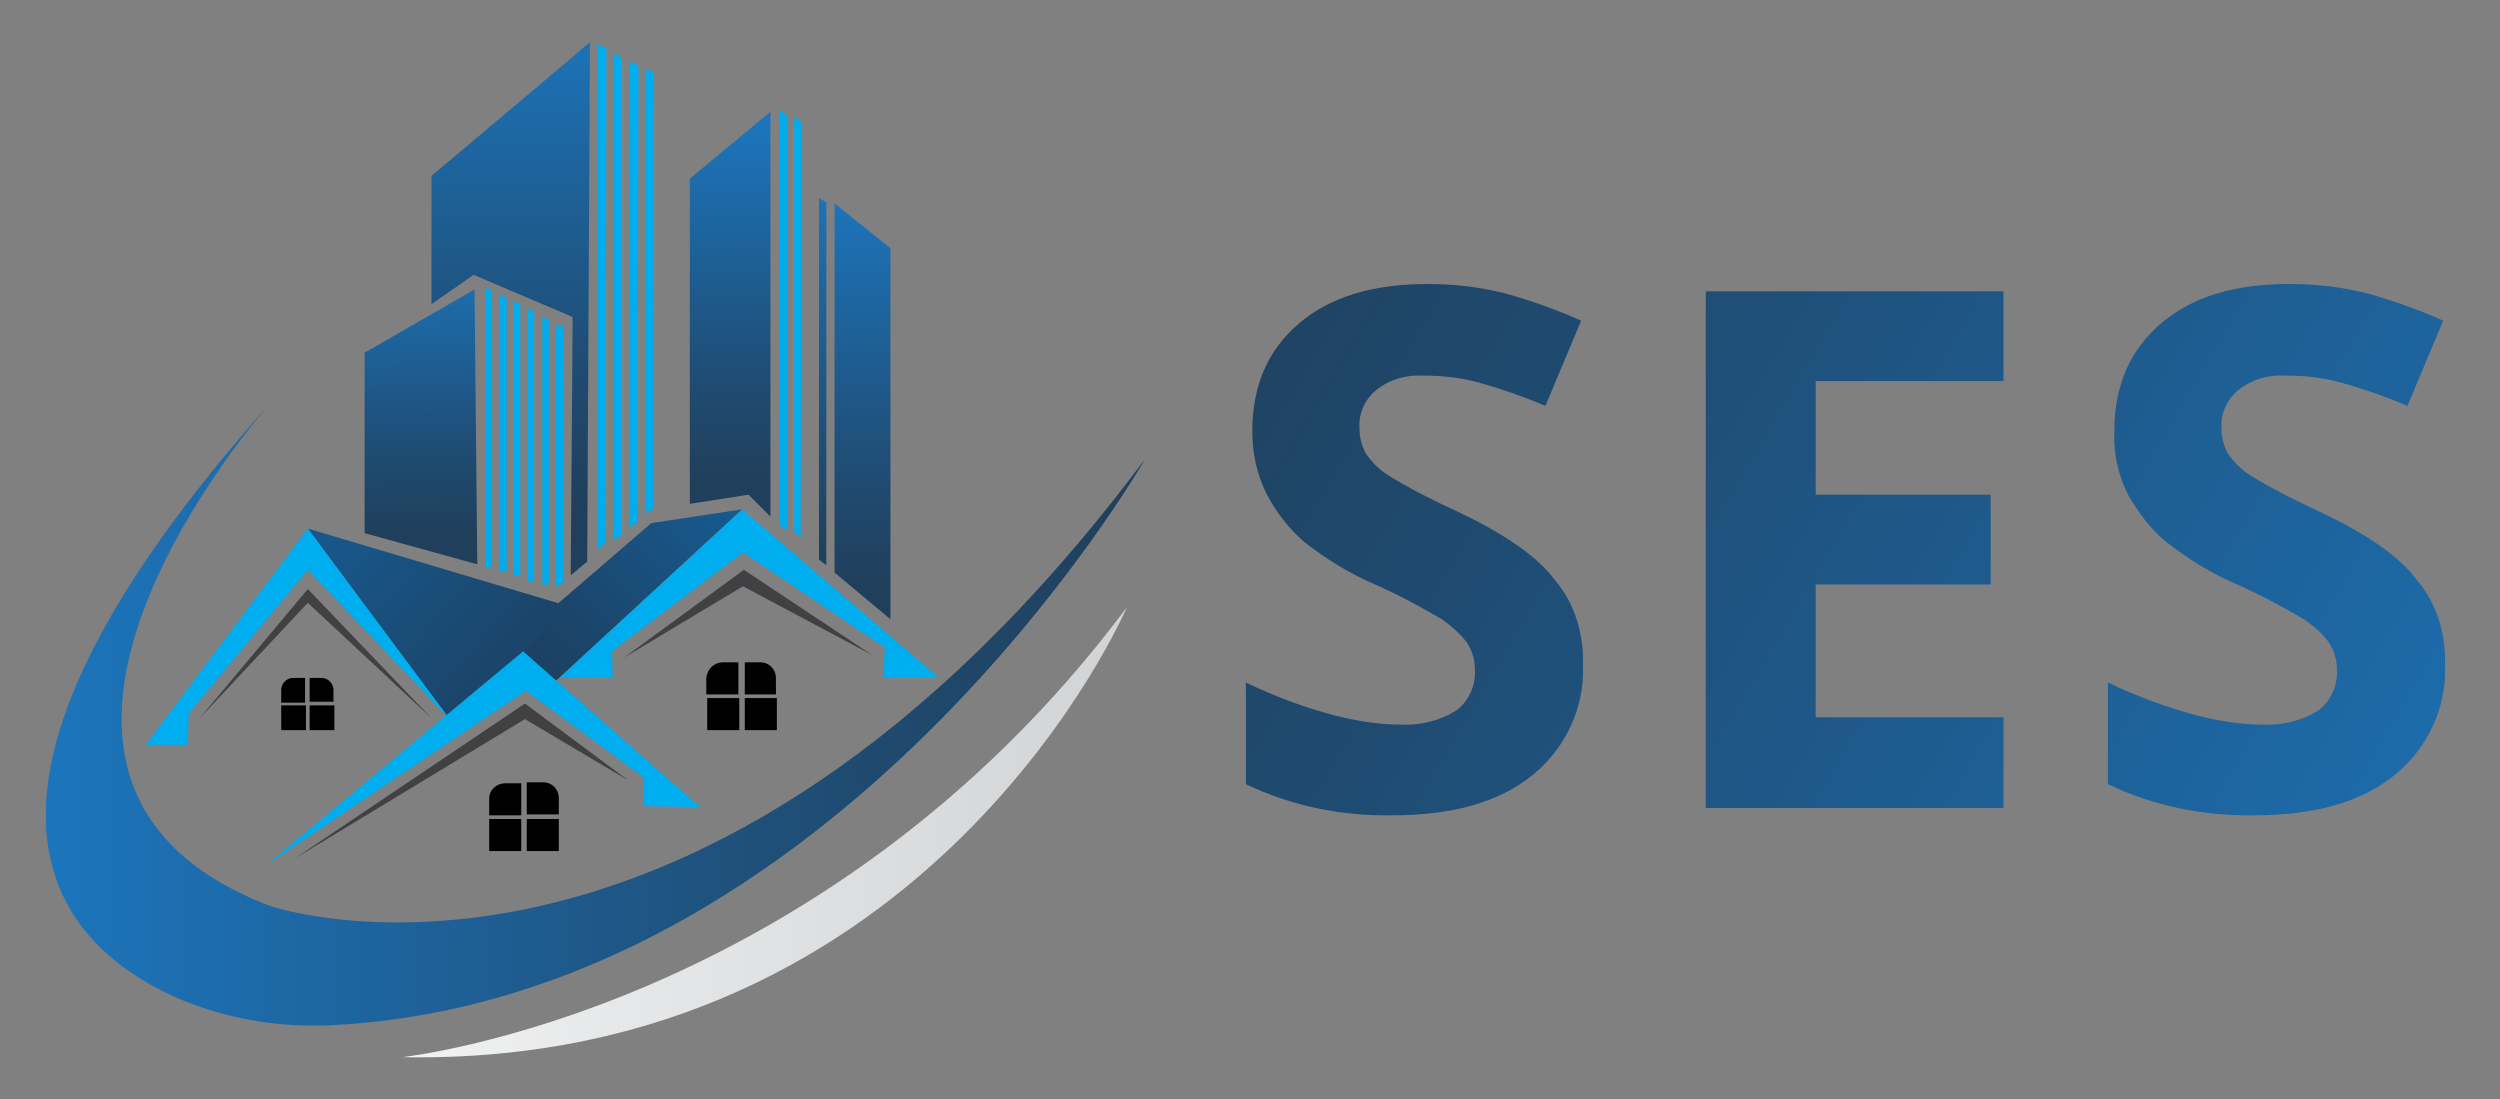 <?xml version="1.0" encoding="utf-8"?>
<!-- Generator: Adobe Illustrator 24.2.0, SVG Export Plug-In . SVG Version: 6.00 Build 0)  -->
<svg version="1.1" id="Layer_1" xmlns="http://www.w3.org/2000/svg" xmlns:xlink="http://www.w3.org/1999/xlink" x="0px" y="0px"
	 viewBox="0 0 272.9 120" style="enable-background:new 0 0 272.9 120;" xml:space="preserve">
<rect x="0" y="0" width="272.9" height="120" fill="#808080" stroke="none"/>
<style type="text/css">
	.st0{fill:url(#SVGID_1_);}
	.st1{fill:url(#SVGID_2_);}
	.st2{fill:#00AEEF;}
	.st3{fill:#414042;}
	.st4{fill:url(#SVGID_3_);}
	.st5{fill:url(#SVGID_4_);}
	.st6{fill:url(#SVGID_5_);}
	.st7{fill:url(#SVGID_6_);}
	.st8{fill:url(#SVGID_7_);}
	.st9{fill:url(#SVGID_8_);}
	.st10{fill:url(#SVGID_9_);}
	.st11{fill:url(#SVGID_10_);}
	.st12{fill:url(#SVGID_11_);}
	.st13{fill:url(#SVGID_12_);}
</style>
<g>
	
		<linearGradient id="SVGID_1_" gradientUnits="userSpaceOnUse" x1="5.001" y1="43.998" x2="125" y2="43.998" gradientTransform="matrix(1 0 0 -1 0 122)">
		<stop  offset="0" style="stop-color:#1C75BC"/>
		<stop  offset="0.17" style="stop-color:#1D6BAA"/>
		<stop  offset="0.73" style="stop-color:#1F4B71"/>
		<stop  offset="1" style="stop-color:#203F5B"/>
	</linearGradient>
	<path class="st0" d="M29.5,44c0,0-36.5,41,0,54.9c0,0,47,16.2,95.5-48.8c0,0-33.6,58.9-88.6,61.8c-5.7,0.3-11.4-0.6-16.7-2.8
		C6.5,103.4-9.4,87.6,29.5,44z"/>
	
		<linearGradient id="SVGID_2_" gradientUnits="userSpaceOnUse" x1="43.87" y1="31.116" x2="123" y2="31.116" gradientTransform="matrix(1 0 0 -1 0 122)">
		<stop  offset="0" style="stop-color:#F1F2F2"/>
		<stop  offset="0.28" style="stop-color:#E7E8E9"/>
		<stop  offset="1" style="stop-color:#D1D3D4"/>
	</linearGradient>
	<path class="st1" d="M43.9,115.4c0,0,46.1-4.9,79.1-49.1C123,66.3,101.6,116.5,43.9,115.4z"/>
	<polygon class="st2" points="96.4,74 102.5,74 81,55.6 61,74 66.9,74 66.8,71.1 81.1,60.3 96.6,70.7 	"/>
	<polygon class="st3" points="68.1,71.8 81.2,62.2 95.2,71.5 81.1,64 	"/>
	
		<linearGradient id="SVGID_3_" gradientUnits="userSpaceOnUse" x1="81.8" y1="72.079" x2="52.141" y2="42.559" gradientTransform="matrix(1 0 0 -1 0 122)">
		<stop  offset="0" style="stop-color:#165F98"/>
		<stop  offset="0.63" style="stop-color:#1B456A"/>
		<stop  offset="1" style="stop-color:#1D3954"/>
	</linearGradient>
	<polygon class="st4" points="61,65.8 71.1,57.1 81,55.6 60.7,74.3 56.8,71.4 	"/>
	<g>
		<path d="M78.9,72.3h1.7l0,0v3.5l0,0h-3.5l0,0V74C77.2,73,78,72.3,78.9,72.3z"/>
		<path d="M84.8,75.8h-3.5l0,0v-3.5l0,0H83c1,0,1.7,0.8,1.7,1.7c0,0,0,0,0,0V75.8L84.8,75.8z"/>
		<rect x="77.2" y="76.2" width="3.5" height="3.5"/>
		<rect x="81.3" y="76.2" width="3.5" height="3.5"/>
	</g>
	
		<linearGradient id="SVGID_4_" gradientUnits="userSpaceOnUse" x1="30.528" y1="72.337" x2="69.238" y2="36.827" gradientTransform="matrix(1 0 0 -1 0 122)">
		<stop  offset="0" style="stop-color:#165F98"/>
		<stop  offset="0.63" style="stop-color:#1B456A"/>
		<stop  offset="1" style="stop-color:#1D3954"/>
	</linearGradient>
	<polygon class="st5" points="33.6,57.7 61.8,66.1 49.9,79.7 	"/>
	<polygon class="st2" points="20.5,81.3 15.9,81.3 33.6,57.7 49.1,78.5 33.6,62.2 20.6,77.9 	"/>
	<polygon class="st3" points="21.8,78.4 33.6,64.3 47.1,78.4 33.6,65.8 	"/>
	<g>
		<path d="M32,74h1.3l0,0v2.7l0,0h-2.6l0,0v-1.4C30.7,74.6,31.3,74,32,74z"/>
		<path d="M36.5,76.6h-2.7l0,0V74l0,0h1.3c0.7,0,1.3,0.6,1.3,1.3V76.6L36.5,76.6z"/>
		<rect x="30.7" y="77" width="2.7" height="2.7"/>
		<rect x="33.8" y="77" width="2.7" height="2.7"/>
	</g>
	<g>
		<polygon class="st2" points="29.1,94.4 57.1,71.1 76.4,88.1 70.3,88 70.3,84.9 57.4,75.4 		"/>
		<polygon class="st3" points="32.2,93.7 57.3,76.8 68.6,85.2 57.3,78.5 		"/>
		<g>
			<path d="M55.2,85.5h1.7l0,0V89l0,0h-3.5l0,0v-1.8C53.4,86.2,54.2,85.5,55.2,85.5z"/>
			<path d="M61,88.9h-3.5l0,0v-3.5l0,0h1.8c1,0,1.7,0.8,1.7,1.7V88.9L61,88.9z"/>
			<rect x="53.4" y="89.4" width="3.5" height="3.5"/>
			<rect x="57.5" y="89.4" width="3.5" height="3.5"/>
		</g>
	</g>
	<g>
		
			<linearGradient id="SVGID_5_" gradientUnits="userSpaceOnUse" x1="79.568" y1="108.27" x2="79.858" y2="69.17" gradientTransform="matrix(1 0 0 -1 0 122)">
			<stop  offset="0" style="stop-color:#1C75BC"/>
			<stop  offset="0.17" style="stop-color:#1D6BAA"/>
			<stop  offset="0.73" style="stop-color:#1F4B71"/>
			<stop  offset="1" style="stop-color:#203F5B"/>
		</linearGradient>
		<polygon class="st6" points="84.1,12.2 84.1,56.4 81.7,54 75.3,55 75.3,19.5 		"/>
		<polygon class="st2" points="85.1,57.3 85.9,57.9 85.9,12.6 85.1,12 		"/>
		<polygon class="st2" points="86.7,58 87.4,58.7 87.5,13.4 86.7,12.7 		"/>
	</g>
	<g>
		
			<linearGradient id="SVGID_6_" gradientUnits="userSpaceOnUse" x1="94.12" y1="100.53" x2="94.12" y2="57.85" gradientTransform="matrix(1 0 0 -1 0 122)">
			<stop  offset="0" style="stop-color:#1C75BC"/>
			<stop  offset="0.17" style="stop-color:#1D6BAA"/>
			<stop  offset="0.73" style="stop-color:#1F4B71"/>
			<stop  offset="1" style="stop-color:#203F5B"/>
		</linearGradient>
		<polygon class="st7" points="97.2,67.6 91.1,62.5 91.1,22.2 97.2,27.1 		"/>
		
			<linearGradient id="SVGID_7_" gradientUnits="userSpaceOnUse" x1="89.801" y1="102.37" x2="89.711" y2="59.69" gradientTransform="matrix(1 0 0 -1 0 122)">
			<stop  offset="0" style="stop-color:#1C75BC"/>
			<stop  offset="0.17" style="stop-color:#1D6BAA"/>
			<stop  offset="0.73" style="stop-color:#1F4B71"/>
			<stop  offset="1" style="stop-color:#203F5B"/>
		</linearGradient>
		<polygon class="st8" points="89.4,61.1 90.2,61.7 90.2,22.1 89.4,21.6 		"/>
	</g>
	<g>
		
			<linearGradient id="SVGID_8_" gradientUnits="userSpaceOnUse" x1="55.705" y1="119.98" x2="55.895" y2="66.84" gradientTransform="matrix(1 0 0 -1 0 122)">
			<stop  offset="0" style="stop-color:#1C75BC"/>
			<stop  offset="0.17" style="stop-color:#1D6BAA"/>
			<stop  offset="0.73" style="stop-color:#1F4B71"/>
			<stop  offset="1" style="stop-color:#203F5B"/>
		</linearGradient>
		<polygon class="st9" points="64.4,4.6 64.1,61.3 62.3,62.8 62.5,36.2 62.5,34.6 51.7,30 47.1,33.2 47.1,19.2 58.5,9.6 		"/>
		<polygon class="st2" points="66.1,59.3 65.2,60 65.2,4.8 66.2,5.3 		"/>
		<polygon class="st2" points="67.9,58.3 67,59 67,5.8 67.9,6.3 		"/>
		<polygon class="st2" points="69.6,57 68.7,57.6 68.7,6.7 69.7,7.2 		"/>
		<polygon class="st2" points="71.3,55.5 70.4,56.1 70.4,7.5 71.4,7.9 		"/>
	</g>
	<g>
		
			<linearGradient id="SVGID_9_" gradientUnits="userSpaceOnUse" x1="45.548" y1="94.64" x2="45.938" y2="63.86" gradientTransform="matrix(1 0 0 -1 0 122)">
			<stop  offset="0" style="stop-color:#1C75BC"/>
			<stop  offset="0.17" style="stop-color:#1D6BAA"/>
			<stop  offset="0.73" style="stop-color:#1F4B71"/>
			<stop  offset="1" style="stop-color:#203F5B"/>
		</linearGradient>
		<polygon class="st10" points="52.1,61.6 39.8,58.2 39.8,38.5 51.8,31.6 		"/>
		<polygon class="st2" points="53.7,61.9 53,61.9 53,31.4 53.7,31.7 		"/>
		<polygon class="st2" points="55.3,62.4 54.5,62.4 54.5,32.2 55.3,32.5 		"/>
		<polygon class="st2" points="56.8,62.8 56.1,62.8 56.1,32.9 56.8,33.2 		"/>
		<polygon class="st2" points="58.3,63.5 57.6,63.5 57.6,33.7 58.3,34 		"/>
		<polygon class="st2" points="59.9,63.8 59.2,63.8 59.2,34.6 59.9,34.9 		"/>
		<polygon class="st2" points="61.5,63.6 60.6,64 60.6,35.6 61.5,35.6 		"/>
	</g>
</g>
<g>
	
		<linearGradient id="SVGID_10_" gradientUnits="userSpaceOnUse" x1="271.496" y1="-7.579" x2="118.242" y2="83" gradientTransform="matrix(1 0 0 -1 0 122)">
		<stop  offset="0" style="stop-color:#1C75BC"/>
		<stop  offset="0.169" style="stop-color:#1D6BAA"/>
		<stop  offset="0.73" style="stop-color:#1F4B71"/>
		<stop  offset="1" style="stop-color:#203F5B"/>
	</linearGradient>
	<path class="st11" d="M172.8,72.6c0.2,4.6-1.9,9.1-5.5,12c-3.7,3-8.8,4.4-15.3,4.4c-5.5,0.1-11-1-16-3.4V74.5
		c3.1,1.5,6.3,2.7,9.7,3.6c2.4,0.6,4.8,1,7.2,1c2.1,0.1,4.2-0.4,6-1.5c1.4-1,2.2-2.7,2.1-4.5c0-1.1-0.3-2.1-0.9-3
		c-0.8-1-1.7-1.8-2.7-2.5c-2.4-1.4-4.8-2.7-7.3-3.8c-2.8-1.2-5.4-2.8-7.8-4.7c-1.6-1.4-3-3.2-4-5.1c-1.1-2.2-1.6-4.5-1.6-6.9
		c0-5,1.7-8.9,5.1-11.8c3.4-2.9,8.1-4.3,14-4.3c2.8,0,5.6,0.3,8.4,1c2.9,0.8,5.7,1.8,8.4,3l-3.9,9.3c-2.4-1-4.9-1.9-7.5-2.6
		c-1.9-0.5-3.9-0.7-5.8-0.7c-1.9-0.1-3.7,0.4-5.2,1.6c-1.2,1-1.9,2.5-1.8,4.1c0,1,0.2,1.9,0.7,2.8c0.6,0.9,1.4,1.7,2.3,2.3
		c2.4,1.5,5,2.8,7.6,4c5.3,2.5,8.9,5,10.8,7.6C171.9,65.9,172.9,69.2,172.8,72.6z"/>
	
		<linearGradient id="SVGID_11_" gradientUnits="userSpaceOnUse" x1="284.089" y1="13.728" x2="130.835" y2="104.307" gradientTransform="matrix(1 0 0 -1 0 122)">
		<stop  offset="0" style="stop-color:#1C75BC"/>
		<stop  offset="0.169" style="stop-color:#1D6BAA"/>
		<stop  offset="0.73" style="stop-color:#1F4B71"/>
		<stop  offset="1" style="stop-color:#203F5B"/>
	</linearGradient>
	<path class="st12" d="M218.7,88.2h-32.5V31.8h32.5v9.8h-20.5V54h19.1v9.8h-19.1v14.5h20.5V88.2z"/>
	
		<linearGradient id="SVGID_12_" gradientUnits="userSpaceOnUse" x1="295.854" y1="33.635" x2="142.601" y2="124.214" gradientTransform="matrix(1 0 0 -1 0 122)">
		<stop  offset="0" style="stop-color:#1C75BC"/>
		<stop  offset="0.169" style="stop-color:#1D6BAA"/>
		<stop  offset="0.73" style="stop-color:#1F4B71"/>
		<stop  offset="1" style="stop-color:#203F5B"/>
	</linearGradient>
	<path class="st13" d="M266.9,72.6c0.2,4.6-1.9,9.1-5.5,12c-3.7,3-8.8,4.4-15.3,4.4c-5.5,0.1-11-1-16-3.4V74.5
		c3.1,1.5,6.4,2.7,9.7,3.6c2.4,0.6,4.8,1,7.2,1c2.1,0.1,4.2-0.4,6-1.5c1.4-1,2.2-2.7,2.1-4.5c0-1.1-0.3-2.1-0.9-3
		c-0.7-1-1.7-1.8-2.7-2.5c-2.4-1.4-4.8-2.7-7.3-3.8c-2.8-1.2-5.4-2.8-7.8-4.7c-1.7-1.4-3-3.2-4.1-5.1c-1.1-2.2-1.6-4.5-1.5-6.9
		c0-5,1.7-8.9,5.1-11.8s8-4.3,14-4.3c2.8,0,5.6,0.3,8.4,1c2.9,0.8,5.7,1.8,8.4,3l-3.9,9.3c-2.4-1-4.9-1.9-7.5-2.6
		c-1.9-0.5-3.8-0.7-5.8-0.7c-1.9-0.1-3.7,0.4-5.2,1.6c-1.2,1-1.9,2.5-1.8,4.1c0,1,0.2,1.9,0.7,2.8c0.6,0.9,1.4,1.7,2.3,2.3
		c2.4,1.5,5,2.8,7.6,4c5.3,2.5,8.9,5,10.8,7.6C266,65.9,267,69.2,266.9,72.6z"/>
</g>
</svg>
